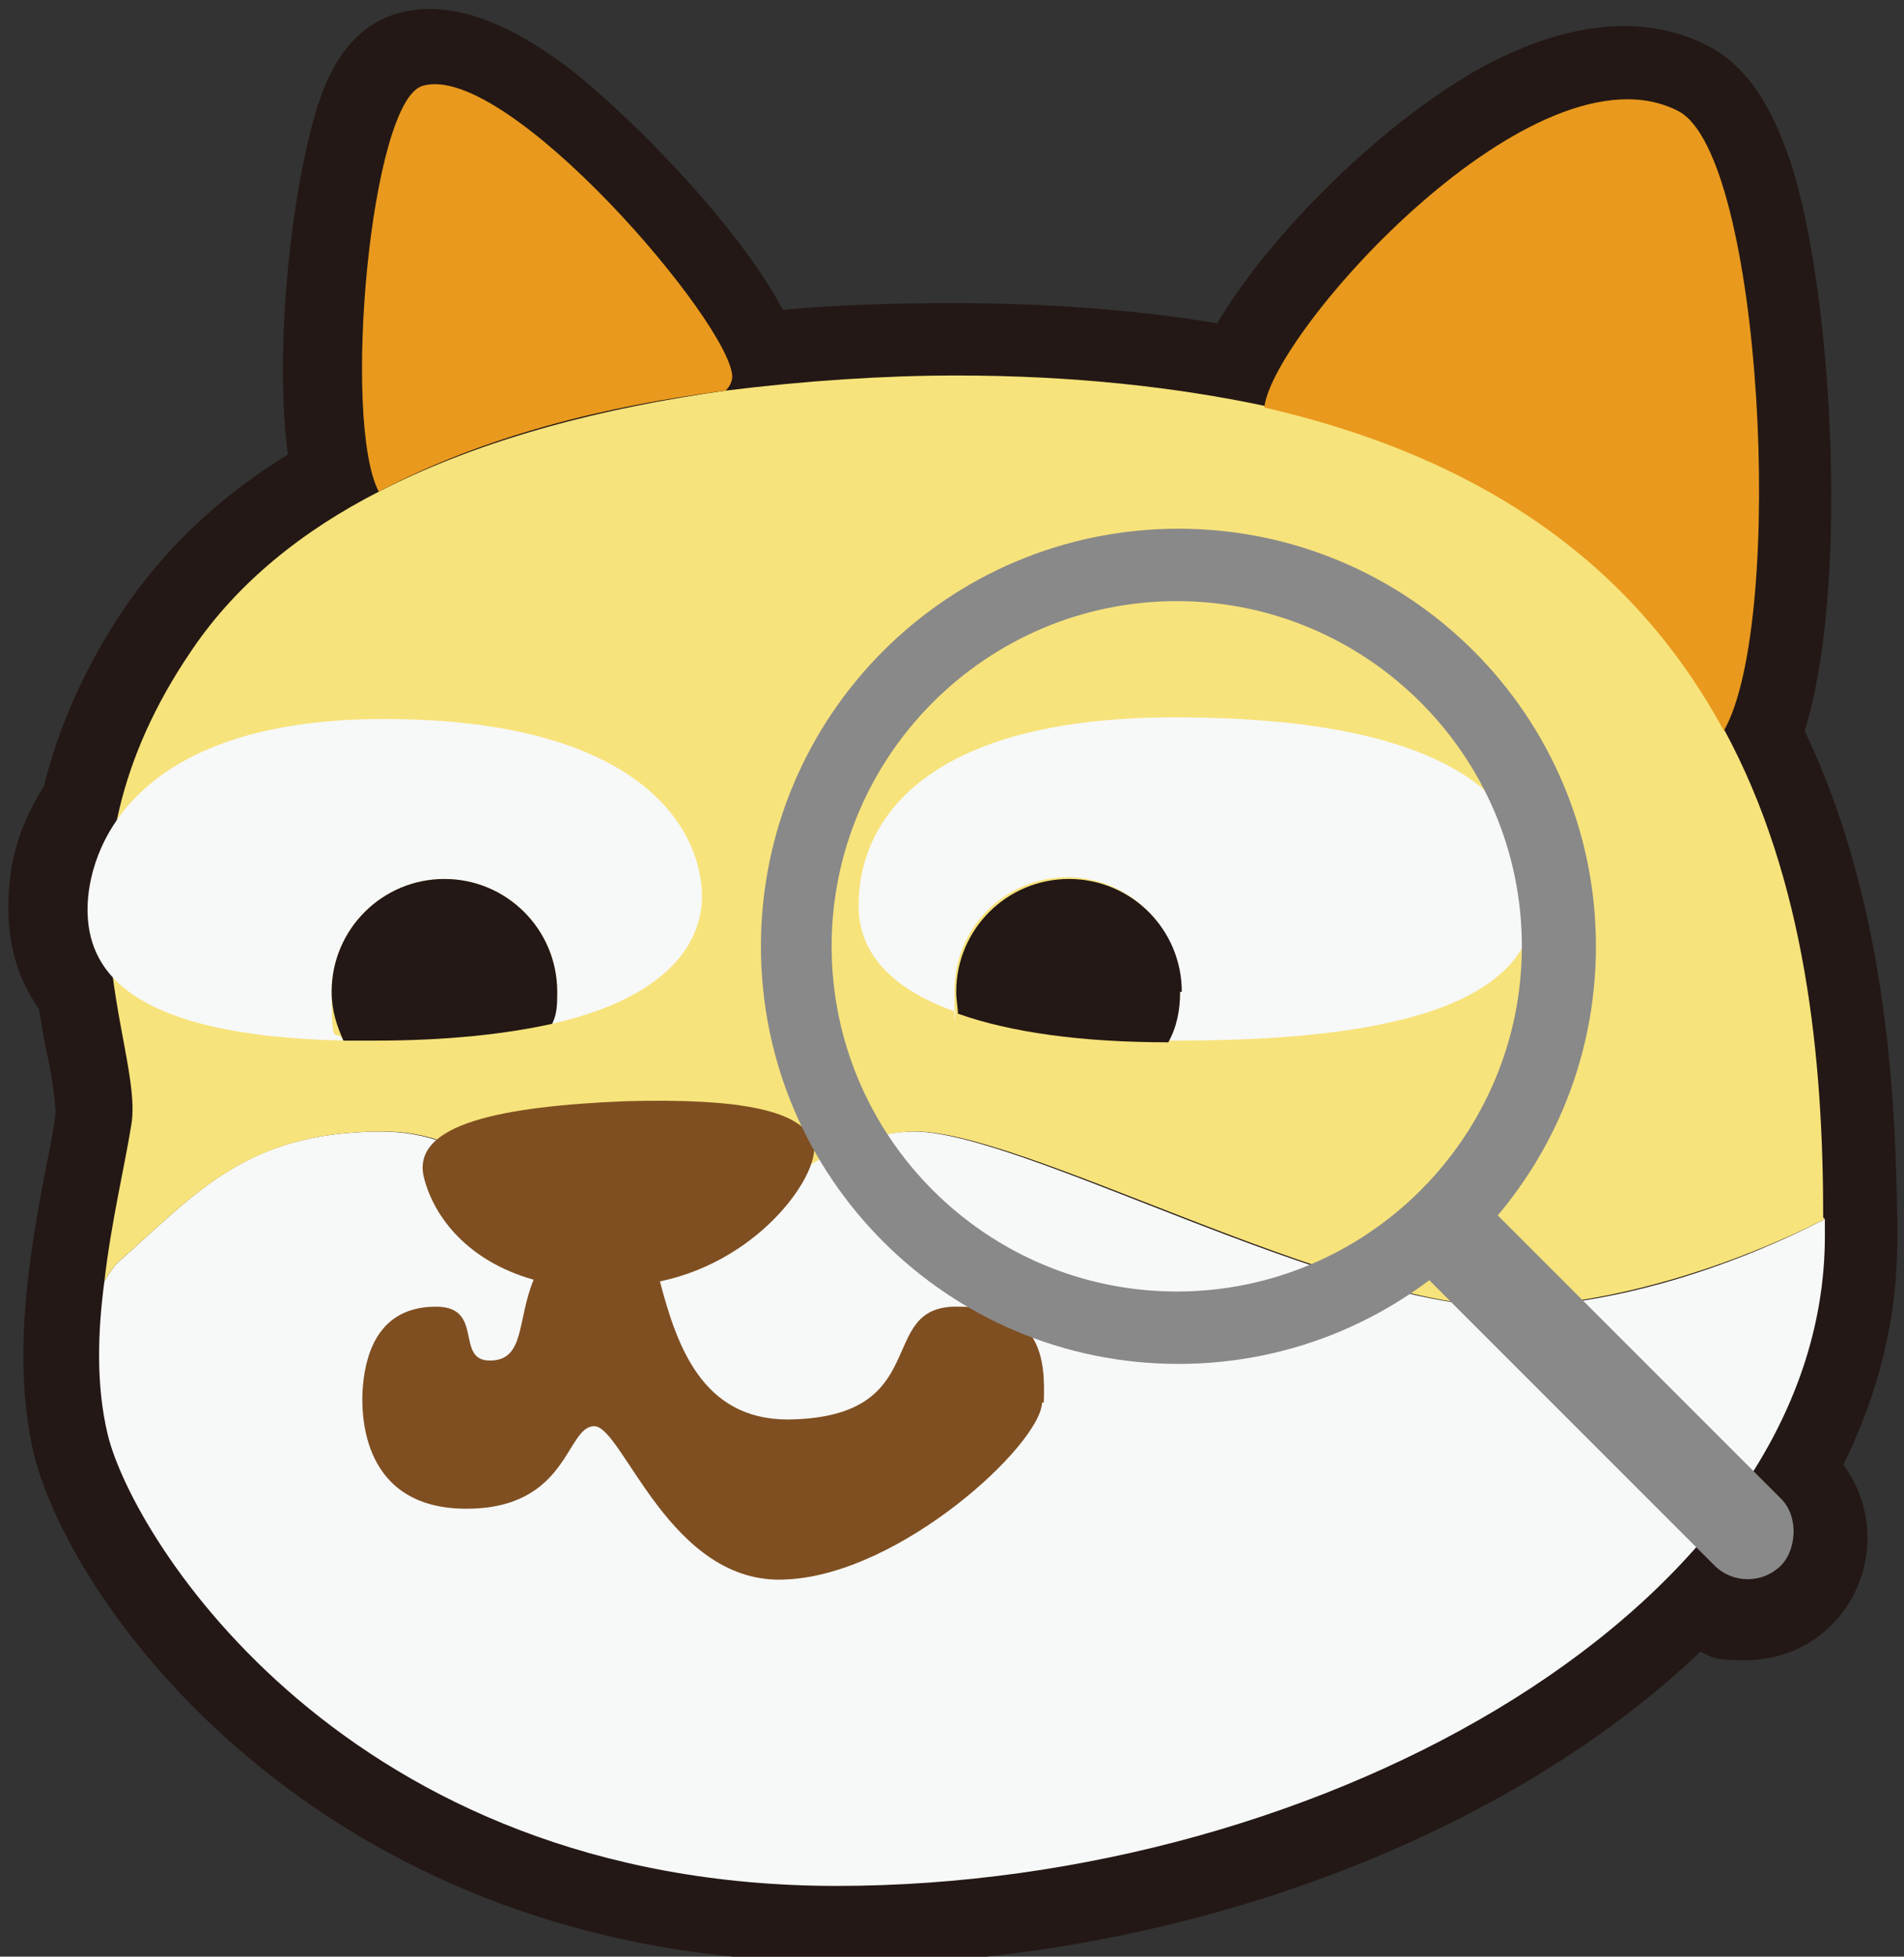 <?xml version="1.0" encoding="UTF-8"?>
<svg id="_图层_1" data-name="图层 1" xmlns="http://www.w3.org/2000/svg" version="1.1" viewBox="0 0 113.1 116.2">
  <rect x="0" y="0" width="113.1" height="116.2" fill="#333333" stroke="none"/>
  <defs>
    <style>
      .cls-1 {
        fill: #f7e37b;
      }

      .cls-1, .cls-2, .cls-3, .cls-4, .cls-5, .cls-6, .cls-7 {
        stroke-width: 0px;
      }

      .cls-2 {
        fill: #e9991d;
      }

      .cls-3 {
        fill: #f7f8f8;
      }

      .cls-4 {
        fill: #898989;
      }

      .cls-5 {
        fill: #231815;
      }

      .cls-6 {
        fill: #00a0e9;
        opacity: 0;
      }

      .cls-7 {
        fill: #7f4f21;
      }
    </style>
  </defs>
  <g>
    <path class="cls-5" d="M105.8,89.1c1.1,1.1,1.1,2.8,0,3.9-.5.5-1.3.8-2,.8s-1.4-.3-2-.8l-1.1-1.1c-10.7,12.1-31,20.1-51,20.1-29.1,0-41.8-20.6-43.3-26.8-.7-2.9-.6-6.1-.2-9.1.4-3.5,1.2-6.8,1.6-9.3.3-2-.6-5-1.1-8.7-1.2-1.3-1.5-2.7-1.5-4.1s.4-3.5,1.8-5.5c.7-3,2-6.4,4.4-9.9,2.7-4,6.6-7.1,11.1-9.4-2.2-4.2-.5-23.2,2.6-24.1,5-1.5,18.4,14.2,18.4,17.3s-.1.6-.4.9c4.8-.6,9.5-.9,13.7-.9,7,0,13.1.7,18.3,1.8.5-4.5,16.1-22,24.6-17.6,5,2.6,6.4,30.3,2.7,36.8,4.9,9,5.9,19.7,5.9,29,0,.3,0,.7,0,1,0,5-1.5,9.7-4.3,14l1.7,1.7Z"/>
    <path class="cls-5" d="M49.7,116.5c-30.1,0-45.4-20.8-47.7-30.2-.7-3-.8-6.5-.3-10.7.3-2.4.7-4.6,1.1-6.6.2-1,.4-2,.5-2.9,0-.5-.2-2.2-.5-3.5-.2-.8-.3-1.7-.5-2.7-1.2-1.7-1.8-3.7-1.8-5.9s.3-4.4,2.1-7.3c.9-3.6,2.5-7.2,4.8-10.6,2.4-3.5,5.6-6.6,9.7-9.1-.9-6.8.4-17.5,2.2-21.9.4-.9,1.5-3.5,4.3-4.3,2.8-.8,6.1.2,10,3.1,3.3,2.5,10.1,9.2,12.9,14.5,3.3-.3,6.7-.4,10.1-.4,5.6,0,10.9.4,15.7,1.2,3.2-5.4,10-12.1,15.9-15.3,6.4-3.4,10.8-2.5,13.4-1.1,2.2,1.2,3.8,3.6,5,7.6,2.3,7.9,3.2,24.7.6,33,4.8,10.1,5.4,21.3,5.5,29.2,0,.4,0,.7,0,1.1,0,4.6-1.1,9-3.2,13.3,2.1,2.8,1.9,6.9-.7,9.5-1.4,1.4-3.2,2.1-5.2,2.1s-1.8-.2-2.6-.5c-12,11.4-31.7,18.6-51.5,18.6ZM27.2,10.2c-1.2,4.6-1.8,14.5-.8,17l2,4-4,2c-4.2,2.2-7.3,4.8-9.4,8-1.9,2.8-3.1,5.5-3.7,8.3l-.2.9-.5.8c-.9,1.3-1,2.5-1,2.9,0,.6.1.8.3,1l1,1.1.2,1.5c.2,1.2.4,2.4.6,3.5.4,2.4.8,4.5.5,6.6-.2,1-.4,2-.6,3.1-.4,1.8-.8,3.9-1,6-.4,3.1-.3,5.5.1,7.5.9,3.8,11.5,23.3,38.9,23.3s37.9-7.5,47.6-18.6l1.7-2,1.2-2c2.4-3.8,3.6-7.7,3.6-11.6s0-.6,0-.9h0c0-7.5-.7-18.3-5.4-27l-1.2-2.2,1.2-2.2c2.5-4.4,1.6-26.4-1.2-30.7-.8-.2-2,0-3.5.6-6.4,2.7-13.5,11.2-14.3,13.7l-.5,4.9-4.9-1.1c-5.1-1.1-10.9-1.7-17.3-1.7s-8.9.3-13.1.8l-11.2,1.5,5.9-7.3c-2.1-3.3-7.7-9.5-11.2-11.6ZM79.6,24.7h0s0,0,0,0ZM97.1,10.2h0s0,0,0,0Z"/>
  </g>
  <g>
    <g>
      <path class="cls-3" d="M108.4,73.4c0,21.8-29.6,38.6-58.7,38.6S7.9,91.4,6.4,85.2c-.7-2.9-.6-6.1-.2-9.1.3-.5.6-1,1-1.3,4.6-4.1,7.5-7.5,15.2-7.6,7.8-.1,8.8,6.7,14.9,6.7s10.4-6.5,16.8-6.7c6.3-.2,25.5,10.7,35.8,10.4,6.4-.1,13.5-2.6,18.5-5.2,0,.3,0,.7,0,1Z"/>
      <path class="cls-1" d="M108.4,72.4c-5.1,2.6-12.2,5-18.5,5.2-10.3.2-29.5-10.7-35.8-10.4-6.3.3-10.7,6.7-16.8,6.7s-7.1-6.9-14.9-6.7c-7.7.1-10.7,3.6-15.2,7.6-.4.3-.7.8-1,1.3.4-3.5,1.2-6.8,1.6-9.3.8-4.7-5.5-14.9,3.6-28.2,2.7-4,6.6-7.1,11.1-9.4,6.2-3.2,13.5-5,20.6-6,4.8-.6,9.5-.9,13.7-.9,7,0,13.1.7,18.3,1.8,14.4,3.2,22.7,10.5,27.3,19.2,4.9,9,5.9,19.7,5.9,29Z"/>
      <path class="cls-2" d="M43.5,22.3c0,.3-.1.6-.4.9-7.1.9-14.4,2.7-20.6,6-2.2-4.2-.5-23.2,2.6-24.1,5-1.5,18.4,14.2,18.4,17.3Z"/>
      <path class="cls-2" d="M102.4,43.4c-4.7-8.7-12.9-15.9-27.3-19.2.5-4.5,16.1-22,24.6-17.6,5,2.6,6.4,30.3,2.7,36.8Z"/>
      <path class="cls-7" d="M61.9,83.3c-.1,2.5-8.4,10.2-15.2,10.5-6.9.4-9.7-9.1-11.4-9.1s-1.5,4.9-7.6,4.9c-6.1,0-6.4-5.4-6.1-7.7.3-2.3,1.4-4.3,4.3-4.3s1.1,3.2,3.2,3.2,1.6-2.4,2.6-4.8c-3.9-1.1-5.9-3.7-6.5-6-.9-3.3,4.8-4.3,11.9-4.6,7.1-.2,10.5.6,11.2,2.4.6,1.6-2.9,7-9.1,8.3,1,3.8,2.5,8.2,7.6,8.2,8.8-.1,5.1-6.8,10.1-6.7,5,0,5.2,3.1,5.1,5.7Z"/>
    </g>
    <path class="cls-3" d="M91.2,53.3c0,6.7-9.5,8.5-21.3,8.5h-.5c.4-.9.7-1.9.7-3,0-3.7-3-6.7-6.7-6.7s-6.7,3-6.7,6.7,0,.9.1,1.3c-3.7-1.3-5.8-3.4-5.8-6.3,0-5.2,4.1-11.2,18.8-11.2s21.3,4,21.3,10.7Z"/>
    <path class="cls-3" d="M41.7,53.2c0,3-2.3,6.1-8.9,7.6.2-.6.3-1.2.3-1.9,0-3.7-3-6.7-6.7-6.7s-6.7,3-6.7,6.7.2,2,.7,2.9c-13.1-.3-15.2-4.4-15.2-7.8s2.5-11.3,17.6-11.3,18.9,6.4,18.9,10.6Z"/>
    <path class="cls-5" d="M33.1,58.9c0,.7,0,1.3-.3,1.9-2.7.6-6.2,1-10.5,1s-1.3,0-1.9,0c-.4-.9-.7-1.8-.7-2.9,0-3.7,3-6.7,6.7-6.7s6.7,3,6.7,6.7Z"/>
    <path class="cls-5" d="M70.1,58.9c0,1.1-.2,2.1-.7,3-5.2,0-9.4-.6-12.5-1.7,0-.4-.1-.8-.1-1.3,0-3.7,3-6.7,6.7-6.7s6.7,3,6.7,6.7Z"/>
    <g>
      <path class="cls-4" d="M70,31.4c-13.7,0-24.8,11.1-24.8,24.8s11.1,24.8,24.8,24.8,24.8-11.1,24.8-24.8-11.1-24.8-24.8-24.8ZM69.9,76.7c-11.3,0-20.5-9.2-20.5-20.5s9.2-20.5,20.5-20.5,20.5,9.2,20.5,20.5-9.2,20.5-20.5,20.5Z"/>
      <path class="cls-6" d="M90.5,56.2c0,11.3-9.2,20.5-20.5,20.5s-20.5-9.2-20.5-20.5,9.2-20.5,20.5-20.5,20.5,9.2,20.5,20.5Z"/>
      <rect class="cls-4" x="80" y="79.6" width="30.2" height="5.6" rx="2.8" ry="2.8" transform="translate(104.1 207.8) rotate(-135)"/>
    </g>
  </g>
</svg>
